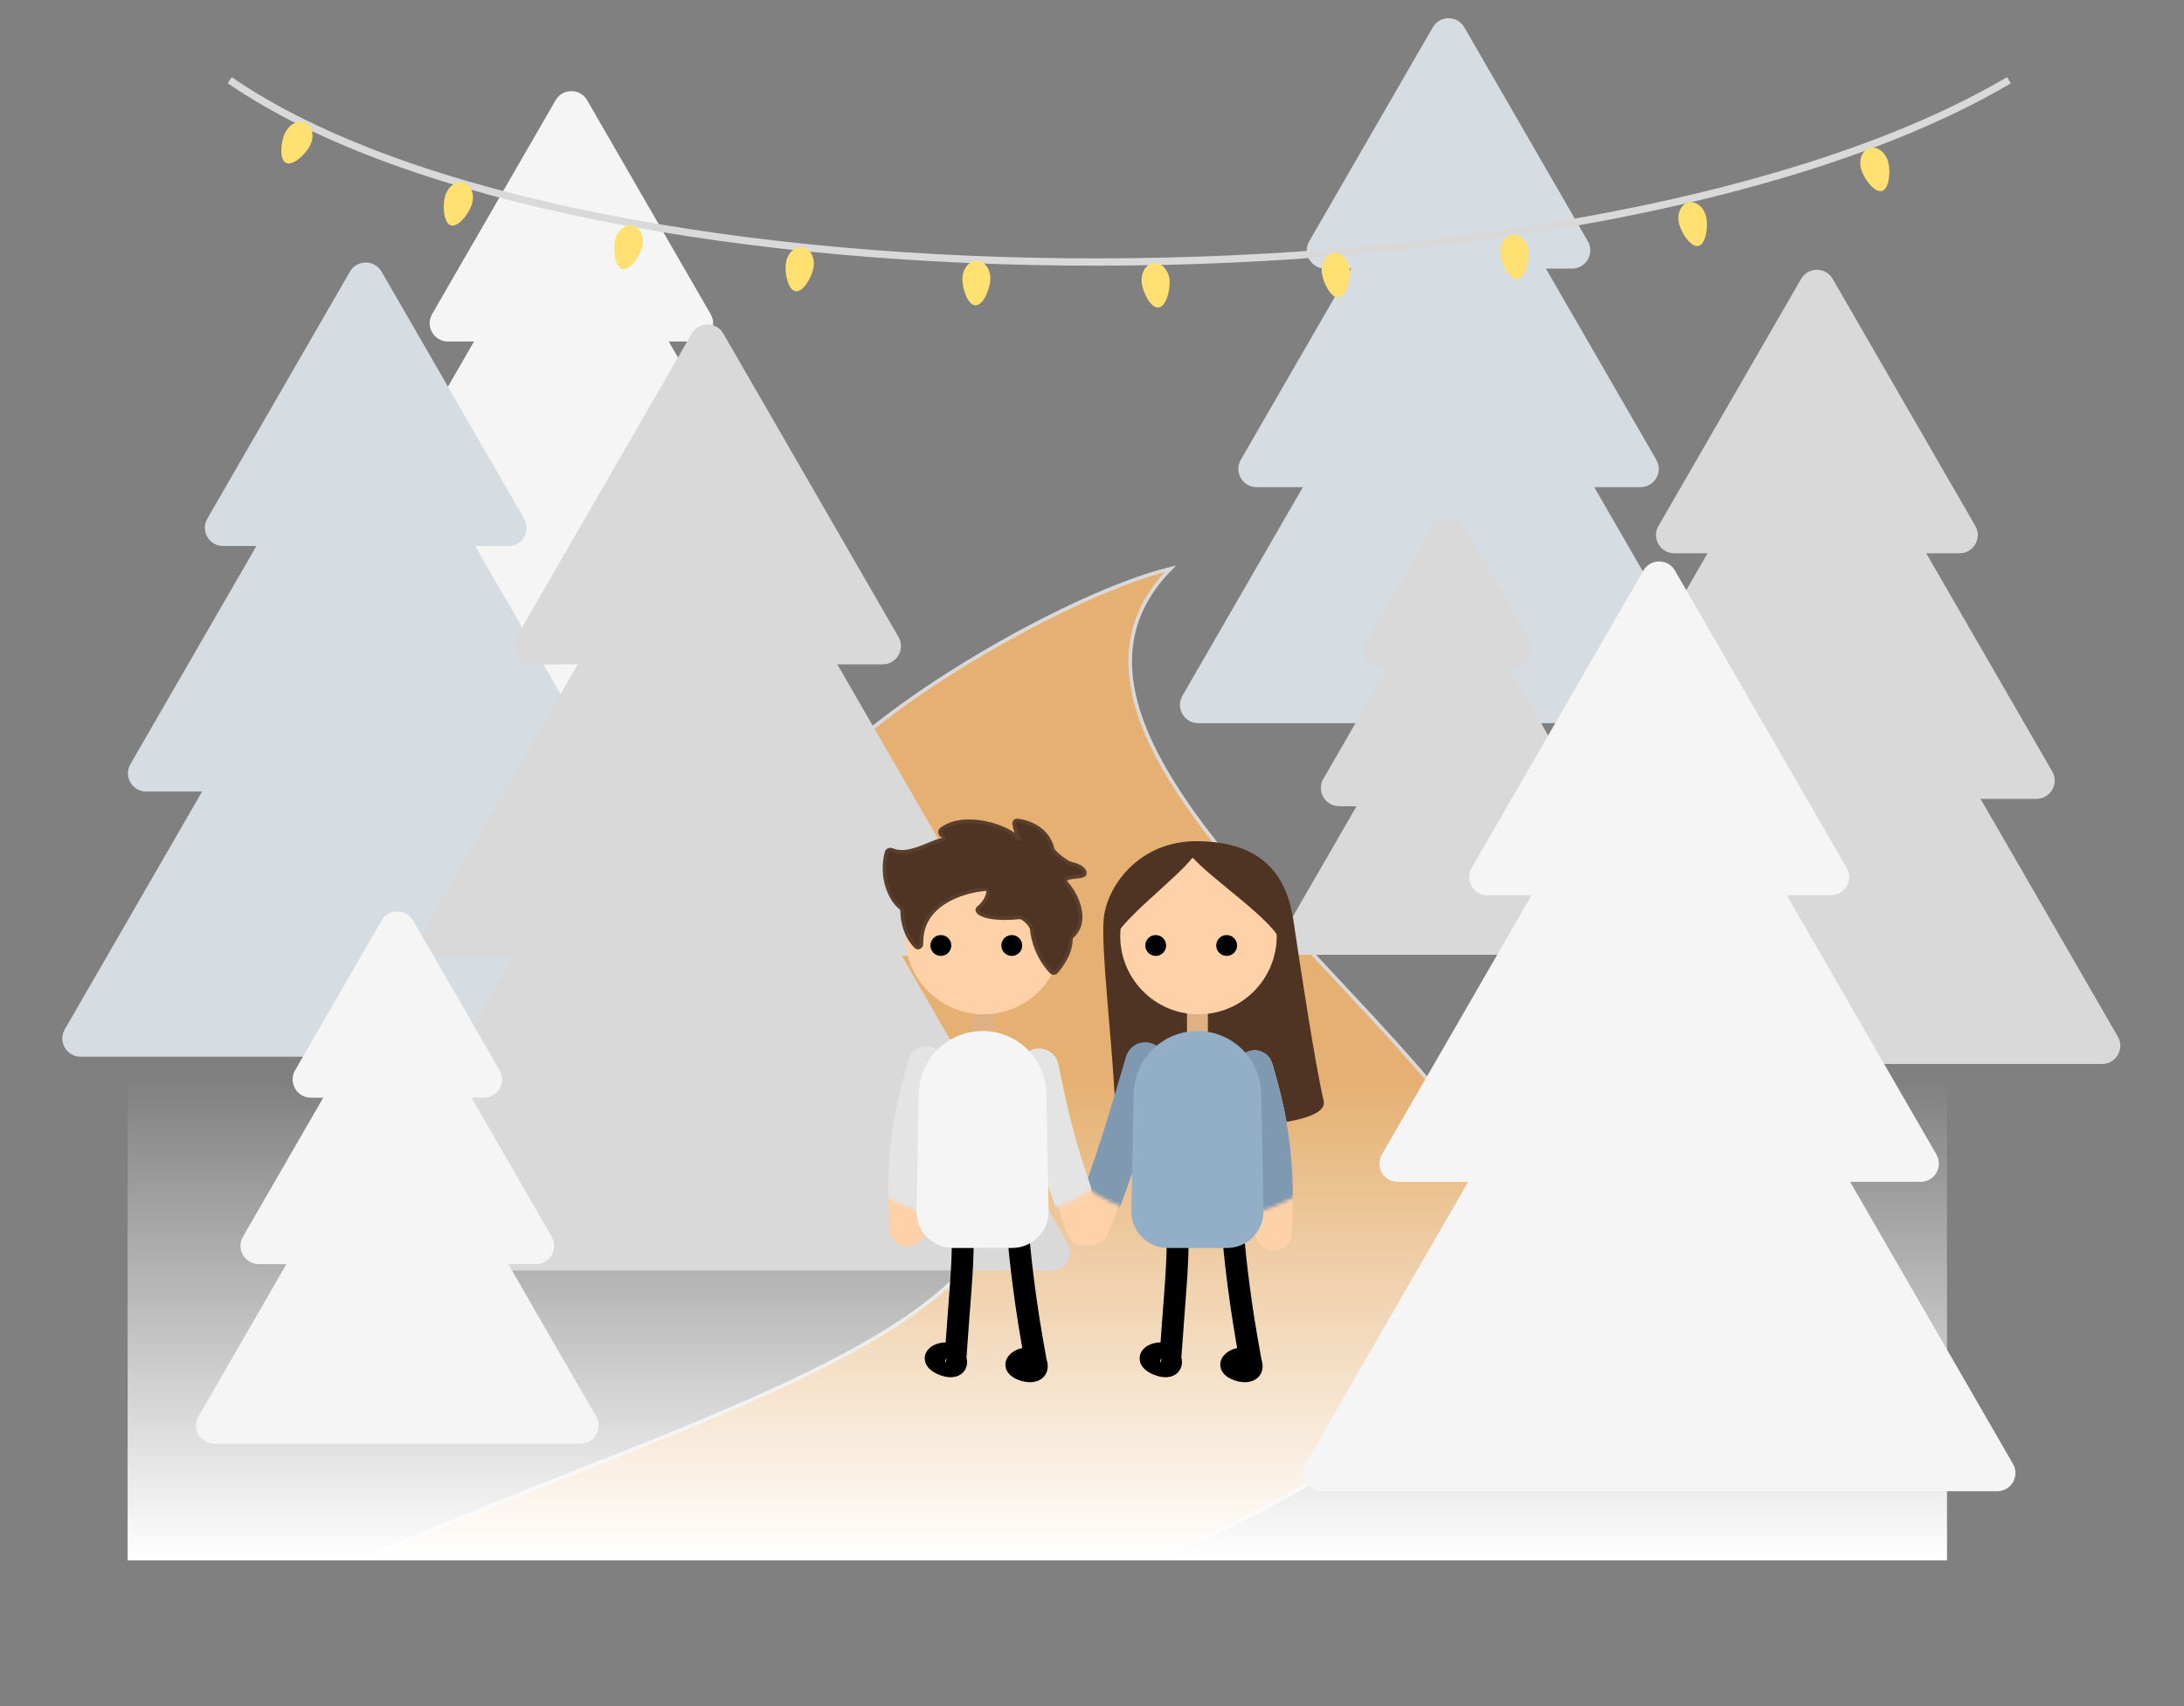 <svg width="599" height="468" viewBox="0 0 599 468" fill="none" xmlns="http://www.w3.org/2000/svg">
<rect x="0" y="0" width="599" height="468" fill="#808080" stroke="none"/>
<path d="M414 355.5C442 305.5 265 213 321 156C288.833 163.833 216.8 206.7 216 229.5C215 258 273.5 283.5 273.5 327.5C273.5 367.5 174 394.5 104 426H321C336.5 419.167 391.6 395.5 414 355.5Z" fill="#E5B071" stroke="#D9D9D9"/>
<rect x="35" y="296" width="499" height="132" fill="url(#paint0_linear_138_697)"/>
<path d="M152.379 27.5C154.303 24.167 159.114 24.167 161.039 27.5L194.909 86.165C196.834 89.499 194.428 93.665 190.579 93.665H122.838C118.989 93.665 116.584 89.499 118.508 86.165L152.379 27.5Z" fill="#F5F5F5"/>
<path d="M152.378 54.925C154.303 51.592 159.114 51.592 161.039 54.925L213.689 146.118C215.613 149.452 213.208 153.618 209.359 153.618H104.058C100.209 153.618 97.804 149.452 99.728 146.118L152.378 54.925Z" fill="#F5F5F5"/>
<path d="M152.378 91.917C154.303 88.584 159.114 88.584 161.039 91.917L229.707 210.854C231.632 214.188 229.226 218.354 225.377 218.354H88.04C84.191 218.354 81.786 214.188 83.71 210.854L152.378 91.917Z" fill="#F5F5F5"/>
<path d="M401.621 7.5C399.697 4.167 394.886 4.167 392.961 7.5L359.091 66.165C357.166 69.499 359.572 73.665 363.421 73.665H431.162C435.011 73.665 437.416 69.499 435.492 66.165L401.621 7.5Z" fill="#D5DDE3"/>
<path d="M401.621 34.925C399.697 31.592 394.886 31.592 392.961 34.925L340.311 126.118C338.386 129.452 340.792 133.618 344.641 133.618H449.942C453.791 133.618 456.196 129.452 454.272 126.118L401.621 34.925Z" fill="#D5DDE3"/>
<path d="M401.621 71.917C399.697 68.584 394.886 68.584 392.961 71.917L324.293 190.854C322.368 194.188 324.774 198.354 328.623 198.354H465.96C469.809 198.354 472.214 194.188 470.29 190.854L401.621 71.917Z" fill="#D5DDE3"/>
<path d="M95.985 74.5C97.909 71.167 102.721 71.167 104.645 74.5L143.766 142.26C145.691 145.593 143.285 149.76 139.436 149.76H61.194C57.345 149.76 54.939 145.593 56.864 142.26L95.985 74.5Z" fill="#D5DDE3"/>
<path d="M95.985 105.311C97.909 101.978 102.721 101.978 104.645 105.311L164.865 209.614C166.789 212.948 164.383 217.114 160.534 217.114H40.096C36.246 217.114 33.841 212.948 35.765 209.614L95.985 105.311Z" fill="#D5DDE3"/>
<path d="M95.985 146.87C97.909 143.537 102.721 143.537 104.645 146.87L182.86 282.342C184.785 285.676 182.379 289.842 178.53 289.842H22.1C18.251 289.842 15.845 285.676 17.77 282.342L95.985 146.87Z" fill="#D5DDE3"/>
<path d="M502.645 76.5C500.72 73.167 495.909 73.167 493.985 76.5L454.864 144.26C452.939 147.593 455.345 151.76 459.194 151.76H537.436C541.285 151.76 543.691 147.593 541.766 144.26L502.645 76.5Z" fill="#D9D9D9"/>
<path d="M502.645 107.311C500.721 103.978 495.909 103.978 493.985 107.311L433.765 211.614C431.841 214.948 434.246 219.114 438.095 219.114H558.534C562.383 219.114 564.789 214.948 562.864 211.614L502.645 107.311Z" fill="#D9D9D9"/>
<path d="M502.645 148.87C500.721 145.537 495.909 145.537 493.985 148.87L415.77 284.342C413.845 287.676 416.251 291.842 420.1 291.842H576.53C580.379 291.842 582.785 287.676 580.86 284.342L502.645 148.87Z" fill="#D9D9D9"/>
<path d="M401.551 144.5C399.626 141.167 394.815 141.167 392.89 144.5L374.772 175.882C372.848 179.215 375.253 183.382 379.102 183.382H415.339C419.188 183.382 421.593 179.215 419.669 175.882L401.551 144.5Z" fill="#D9D9D9"/>
<path d="M401.551 161.768C399.626 158.434 394.815 158.434 392.89 161.768L362.948 213.63C361.023 216.963 363.429 221.13 367.278 221.13H427.163C431.012 221.13 433.418 216.963 431.493 213.63L401.551 161.768Z" fill="#D9D9D9"/>
<path d="M401.551 185.059C399.626 181.726 394.815 181.726 392.89 185.059L352.862 254.39C350.938 257.723 353.343 261.89 357.192 261.89H437.249C441.098 261.89 443.503 257.723 441.579 254.39L401.551 185.059Z" fill="#D9D9D9"/>
<path d="M189.725 91.5C191.65 88.167 196.461 88.167 198.385 91.5L246.433 174.721C248.357 178.054 245.952 182.221 242.103 182.221H146.008C142.159 182.221 139.753 178.054 141.678 174.721L189.725 91.5Z" fill="#D9D9D9"/>
<path d="M189.725 128.067C191.649 124.734 196.461 124.734 198.385 128.067L271.472 254.657C273.397 257.991 270.991 262.158 267.142 262.158H120.968C117.119 262.158 114.713 257.991 116.638 254.658L189.725 128.067Z" fill="#D9D9D9"/>
<path d="M189.725 177.39C191.65 174.056 196.461 174.056 198.385 177.39L292.83 340.972C294.754 344.306 292.349 348.472 288.5 348.472H99.611C95.762 348.472 93.356 344.306 95.281 340.972L189.725 177.39Z" fill="#D9D9D9"/>
<path d="M459.385 156.5C457.461 153.167 452.65 153.167 450.725 156.5L403.63 238.071C401.706 241.404 404.111 245.571 407.96 245.571H502.15C505.999 245.571 508.405 241.404 506.48 238.071L459.385 156.5Z" fill="#F5F5F5"/>
<path d="M459.385 192.453C457.461 189.119 452.65 189.119 450.725 192.453L379.011 316.665C377.087 319.998 379.492 324.165 383.341 324.165H526.769C530.618 324.165 533.024 319.998 531.099 316.665L459.385 192.453Z" fill="#F5F5F5"/>
<path d="M459.385 240.947C457.461 237.613 452.65 237.613 450.725 240.947L358.013 401.53C356.088 404.863 358.494 409.03 362.343 409.03H547.768C551.617 409.03 554.022 404.863 552.098 401.53L459.385 240.947Z" fill="#F5F5F5"/>
<path d="M302.672 252.469C302.1 261.338 304.675 281.936 305.819 301.963C306.384 310.545 365.326 311.69 363.037 301.963C360.748 292.236 356.743 265.915 354.74 252.469C352.738 239.023 345.299 231.012 328.706 230.726C312.113 230.44 303.244 243.6 302.672 252.469Z" fill="#4F3424"/>
<path d="M322.984 340.871C322.984 348.023 322.126 356.32 320.982 372.627M320.982 372.627C322.412 376.632 315.546 374.057 315.546 372.627C315.546 371.196 320.124 370.338 320.982 372.627Z" stroke="black" stroke-width="6"/>
<path d="M343.101 373.771C344.531 377.776 337.665 375.774 337.665 374.343C337.665 372.913 342.242 371.482 343.101 373.771Z" fill="black"/>
<path d="M338.237 339.44C338.809 345.162 339.954 357.178 343.101 373.771M343.101 373.771C344.531 377.776 337.665 375.774 337.665 374.343C337.665 372.913 342.242 371.482 343.101 373.771Z" stroke="black" stroke-width="6"/>
<rect width="5.722" height="14.305" transform="matrix(-1 0 0 1 331.281 274.212)" fill="#DFB084"/>
<circle r="21.457" transform="matrix(-1 0 0 1 328.706 256.76)" fill="#FED1A8"/>
<circle r="2.861" transform="matrix(-1 0 0 1 336.431 259.335)" fill="black"/>
<circle r="2.861" transform="matrix(-1 0 0 1 316.977 259.335)" fill="black"/>
<path d="M314.116 291.373C308.851 309.048 306.595 318.03 299.239 336.575" stroke="#FED1A8" stroke-width="10" stroke-linecap="round"/>
<path d="M344.124 293.094C348.415 307.398 350.418 319.7 349.273 338.01" stroke="#FED1A8" stroke-width="10" stroke-linecap="round"/>
<mask id="mask0_138_697" style="mask-type:alpha" maskUnits="userSpaceOnUse" x="284" y="271" width="88" height="64">
<ellipse rx="43.486" ry="31.756" transform="matrix(-1 0 0 1 328.42 303.107)" fill="#DFB084"/>
</mask>
<g mask="url(#mask0_138_697)">
<path d="M314.116 291.373C308.851 309.048 306.219 318.61 299.239 336.575" stroke="#7E99B0" stroke-width="11" stroke-linecap="round"/>
<path d="M344.124 293.094C348.415 307.398 350.418 319.7 349.273 338.01" stroke="#7E99B0" stroke-width="10" stroke-linecap="round"/>
</g>
<path d="M345.916 299.957C345.732 290.426 337.953 282.795 328.42 282.795V282.795C318.887 282.795 311.108 290.426 310.925 299.957L310.306 332.109C310.199 337.706 314.706 342.301 320.305 342.301H336.536C342.134 342.301 346.641 337.706 346.534 332.109L345.916 299.957Z" fill="#93AFC7"/>
<path d="M351.307 258.477C349.591 252.469 331.567 240.739 326.704 234.731C329.278 234.255 336.087 234.217 342.725 237.878C351.021 242.456 353.024 264.485 351.307 258.477Z" fill="#4F3424"/>
<path d="M304.903 258.87C306.464 252.82 322.853 241.009 327.276 234.959C324.935 234.479 318.743 234.441 312.708 238.128C305.163 242.737 303.342 264.919 304.903 258.87Z" fill="#4F3424"/>
<path d="M264.05 340.871C264.05 348.023 263.192 356.32 262.047 372.627M262.047 372.627C263.478 376.632 256.612 374.057 256.612 372.627C256.612 371.196 261.189 370.338 262.047 372.627Z" stroke="black" stroke-width="6"/>
<path d="M284.166 373.771C285.597 377.776 278.73 375.774 278.73 374.343C278.73 372.913 283.308 371.482 284.166 373.771Z" fill="black"/>
<path d="M279.303 339.44C279.875 345.162 281.019 357.178 284.166 373.771M284.166 373.771C285.597 377.776 278.73 375.774 278.73 374.343C278.73 372.913 283.308 371.482 284.166 373.771Z" stroke="black" stroke-width="6"/>
<rect width="5.722" height="14.305" transform="matrix(-1 0 0 1 272.346 274.212)" fill="#DFB084"/>
<circle r="21.457" transform="matrix(-1 0 0 1 269.772 256.761)" fill="#FED1A8"/>
<circle r="2.861" transform="matrix(-1 0 0 1 277.496 259.335)" fill="black"/>
<circle r="2.861" transform="matrix(-1 0 0 1 258.042 259.335)" fill="black"/>
<path d="M254.037 291.949C249.745 306.254 247.743 318.556 248.887 336.866" stroke="#FED1A8" stroke-width="10" stroke-linecap="round"/>
<path d="M284.934 293.089C288.368 312.257 291.515 318.551 297.33 336.575" stroke="#FED1A8" stroke-width="10" stroke-linecap="round"/>
<mask id="mask1_138_697" style="mask-type:alpha" maskUnits="userSpaceOnUse" x="226" y="271" width="87" height="64">
<ellipse rx="43.486" ry="31.756" transform="matrix(-1 0 0 1 269.486 303.107)" fill="#DFB084"/>
</mask>
<g mask="url(#mask1_138_697)">
<path d="M254.037 291.949C249.745 306.254 247.743 318.556 248.887 336.866" stroke="#E4E4E4" stroke-width="10" stroke-linecap="round"/>
<path d="M284.934 293.089C288.654 312.543 292.373 323.129 297.33 336.575" stroke="#E4E4E4" stroke-width="11" stroke-linecap="round"/>
</g>
<path d="M286.981 299.957C286.798 290.426 279.019 282.795 269.486 282.795V282.795C259.952 282.795 252.173 290.426 251.99 299.957L251.372 332.109C251.264 337.706 255.772 342.301 261.37 342.301H277.601C283.199 342.301 287.707 337.706 287.599 332.109L286.981 299.957Z" fill="#F5F5F5"/>
<path d="M282.971 254.802C283.266 258.034 284.68 262.727 288.303 266.578C288.701 267.001 289.379 266.963 289.746 266.513C291.329 264.579 293.62 261.506 293.701 257.656C293.708 257.337 293.854 257.033 294.092 256.821C298.906 252.534 294.99 244.881 292.533 242.312C292.135 241.895 292.043 241.223 292.571 240.992C294.176 240.29 296.998 240.628 297.461 239.807C297.485 239.765 297.499 239.716 297.507 239.668C297.712 238.401 295.854 237.306 293.788 236.915C292.7 236.71 288.983 233.943 288.716 232.869C287.362 227.421 282.448 225.442 279.061 225.066C278.527 225.007 278.087 225.426 278.163 225.958C278.312 226.997 278.749 228.613 279.789 230.489C276.929 226.57 264.202 222.652 258.088 227.557C257.611 227.94 257.864 229.021 258.451 229.191C259.068 229.37 259.054 230.167 258.429 230.316C254.501 231.252 249.186 235.015 244.687 233.144C244.079 232.892 243.33 233.141 243.163 233.777C241.353 240.693 244.19 246.796 246.974 248.961C247.27 249.19 247.453 249.54 247.45 249.915C247.429 252.345 248.182 256.63 251.195 259.645C251.809 260.259 252.755 259.682 252.73 258.814C252.427 248.202 263.453 244.509 270.125 243.888C270.659 243.839 271.114 244.245 271.021 244.773C270.82 245.911 270.126 247.564 268.353 249.021C268.126 249.208 267.951 249.487 268.06 249.76C268.693 251.357 273.293 252.296 279.606 251.615C280.633 251.504 282.877 253.773 282.971 254.802Z" fill="#4F3424" stroke="#593F2C"/>
<path d="M104.649 252.5C106.573 249.167 111.385 249.167 113.309 252.5L137.028 293.583C138.953 296.916 136.547 301.083 132.698 301.083H85.26C81.411 301.083 79.005 296.916 80.93 293.583L104.649 252.5Z" fill="#F5F5F5"/>
<path d="M104.649 273.379C106.573 270.046 111.385 270.046 113.309 273.379L151.326 339.226C153.25 342.559 150.845 346.726 146.996 346.726H70.963C67.114 346.726 64.708 342.559 66.632 339.226L104.649 273.379Z" fill="#F5F5F5"/>
<path d="M104.649 301.542C106.573 298.208 111.385 298.208 113.309 301.542L163.52 388.51C165.445 391.844 163.039 396.01 159.19 396.01H58.768C54.919 396.01 52.513 391.844 54.438 388.51L104.649 301.542Z" fill="#F5F5F5"/>
<path d="M551 22C439 88 160.5 89 63 22" stroke="#D9D9D9" stroke-width="2"/>
<path d="M85.083 39.801C83.889 42.258 80.352 45.605 78.448 44.68C76.544 43.754 76.993 38.905 78.187 36.448C79.382 33.992 81.894 32.751 83.798 33.676C85.702 34.602 86.278 37.344 85.083 39.801Z" fill="#FFE071"/>
<path d="M129.442 55.945C128.656 58.561 125.699 62.431 123.671 61.821C121.644 61.211 121.313 56.352 122.099 53.736C122.886 51.121 125.168 49.494 127.195 50.104C129.223 50.714 130.229 53.329 129.442 55.945Z" fill="#FFE071"/>
<path d="M176.16 67.602C175.521 70.258 172.786 74.287 170.728 73.792C168.669 73.297 168.066 68.465 168.704 65.809C169.343 63.153 171.53 61.401 173.588 61.896C175.647 62.392 176.798 64.946 176.16 67.602Z" fill="#FFE071"/>
<path d="M223.128 73.288C222.7 75.986 220.29 80.218 218.199 79.886C216.108 79.554 215.127 74.784 215.555 72.086C215.983 69.388 218.026 67.471 220.117 67.802C222.208 68.134 223.556 70.591 223.128 73.288Z" fill="#FFE071"/>
<path d="M271.623 76.625C271.514 79.355 269.618 83.84 267.502 83.755C265.386 83.671 263.852 79.049 263.961 76.32C264.07 73.59 265.874 71.446 267.989 71.53C270.105 71.615 271.732 73.896 271.623 76.625Z" fill="#FFE071"/>
<path d="M320.76 76.687C321.055 79.402 319.84 84.118 317.735 84.347C315.63 84.576 313.432 80.23 313.137 77.515C312.842 74.799 314.309 72.412 316.414 72.184C318.519 71.955 320.465 73.971 320.76 76.687Z" fill="#FFE071"/>
<path d="M370.157 73.917C370.452 76.633 369.238 81.349 367.133 81.577C365.028 81.806 362.829 77.461 362.534 74.745C362.239 72.029 363.706 69.642 365.812 69.414C367.917 69.185 369.862 71.201 370.157 73.917Z" fill="#FFE071"/>
<path d="M419.157 68.917C419.452 71.633 418.238 76.349 416.133 76.577C414.028 76.806 411.829 72.461 411.534 69.745C411.239 67.029 412.706 64.642 414.812 64.414C416.917 64.185 418.862 66.201 419.157 68.917Z" fill="#FFE071"/>
<path d="M467.959 59.518C468.554 62.184 467.87 67.006 465.803 67.466C463.736 67.927 461.069 63.852 460.475 61.186C459.881 58.52 461.074 55.985 463.141 55.525C465.208 55.064 467.365 56.852 467.959 59.518Z" fill="#FFE071"/>
<path d="M517.836 44.314C518.587 46.94 518.191 51.794 516.155 52.377C514.12 52.959 511.215 49.05 510.464 46.424C509.712 43.798 510.753 41.197 512.789 40.614C514.824 40.032 517.084 41.688 517.836 44.314Z" fill="#FFE071"/>
<defs>
<linearGradient id="paint0_linear_138_697" x1="284.5" y1="296" x2="284.5" y2="428" gradientUnits="userSpaceOnUse">
<stop stop-color="white" stop-opacity="0"/>
<stop offset="1" stop-color="white"/>
</linearGradient>
</defs>
</svg>
